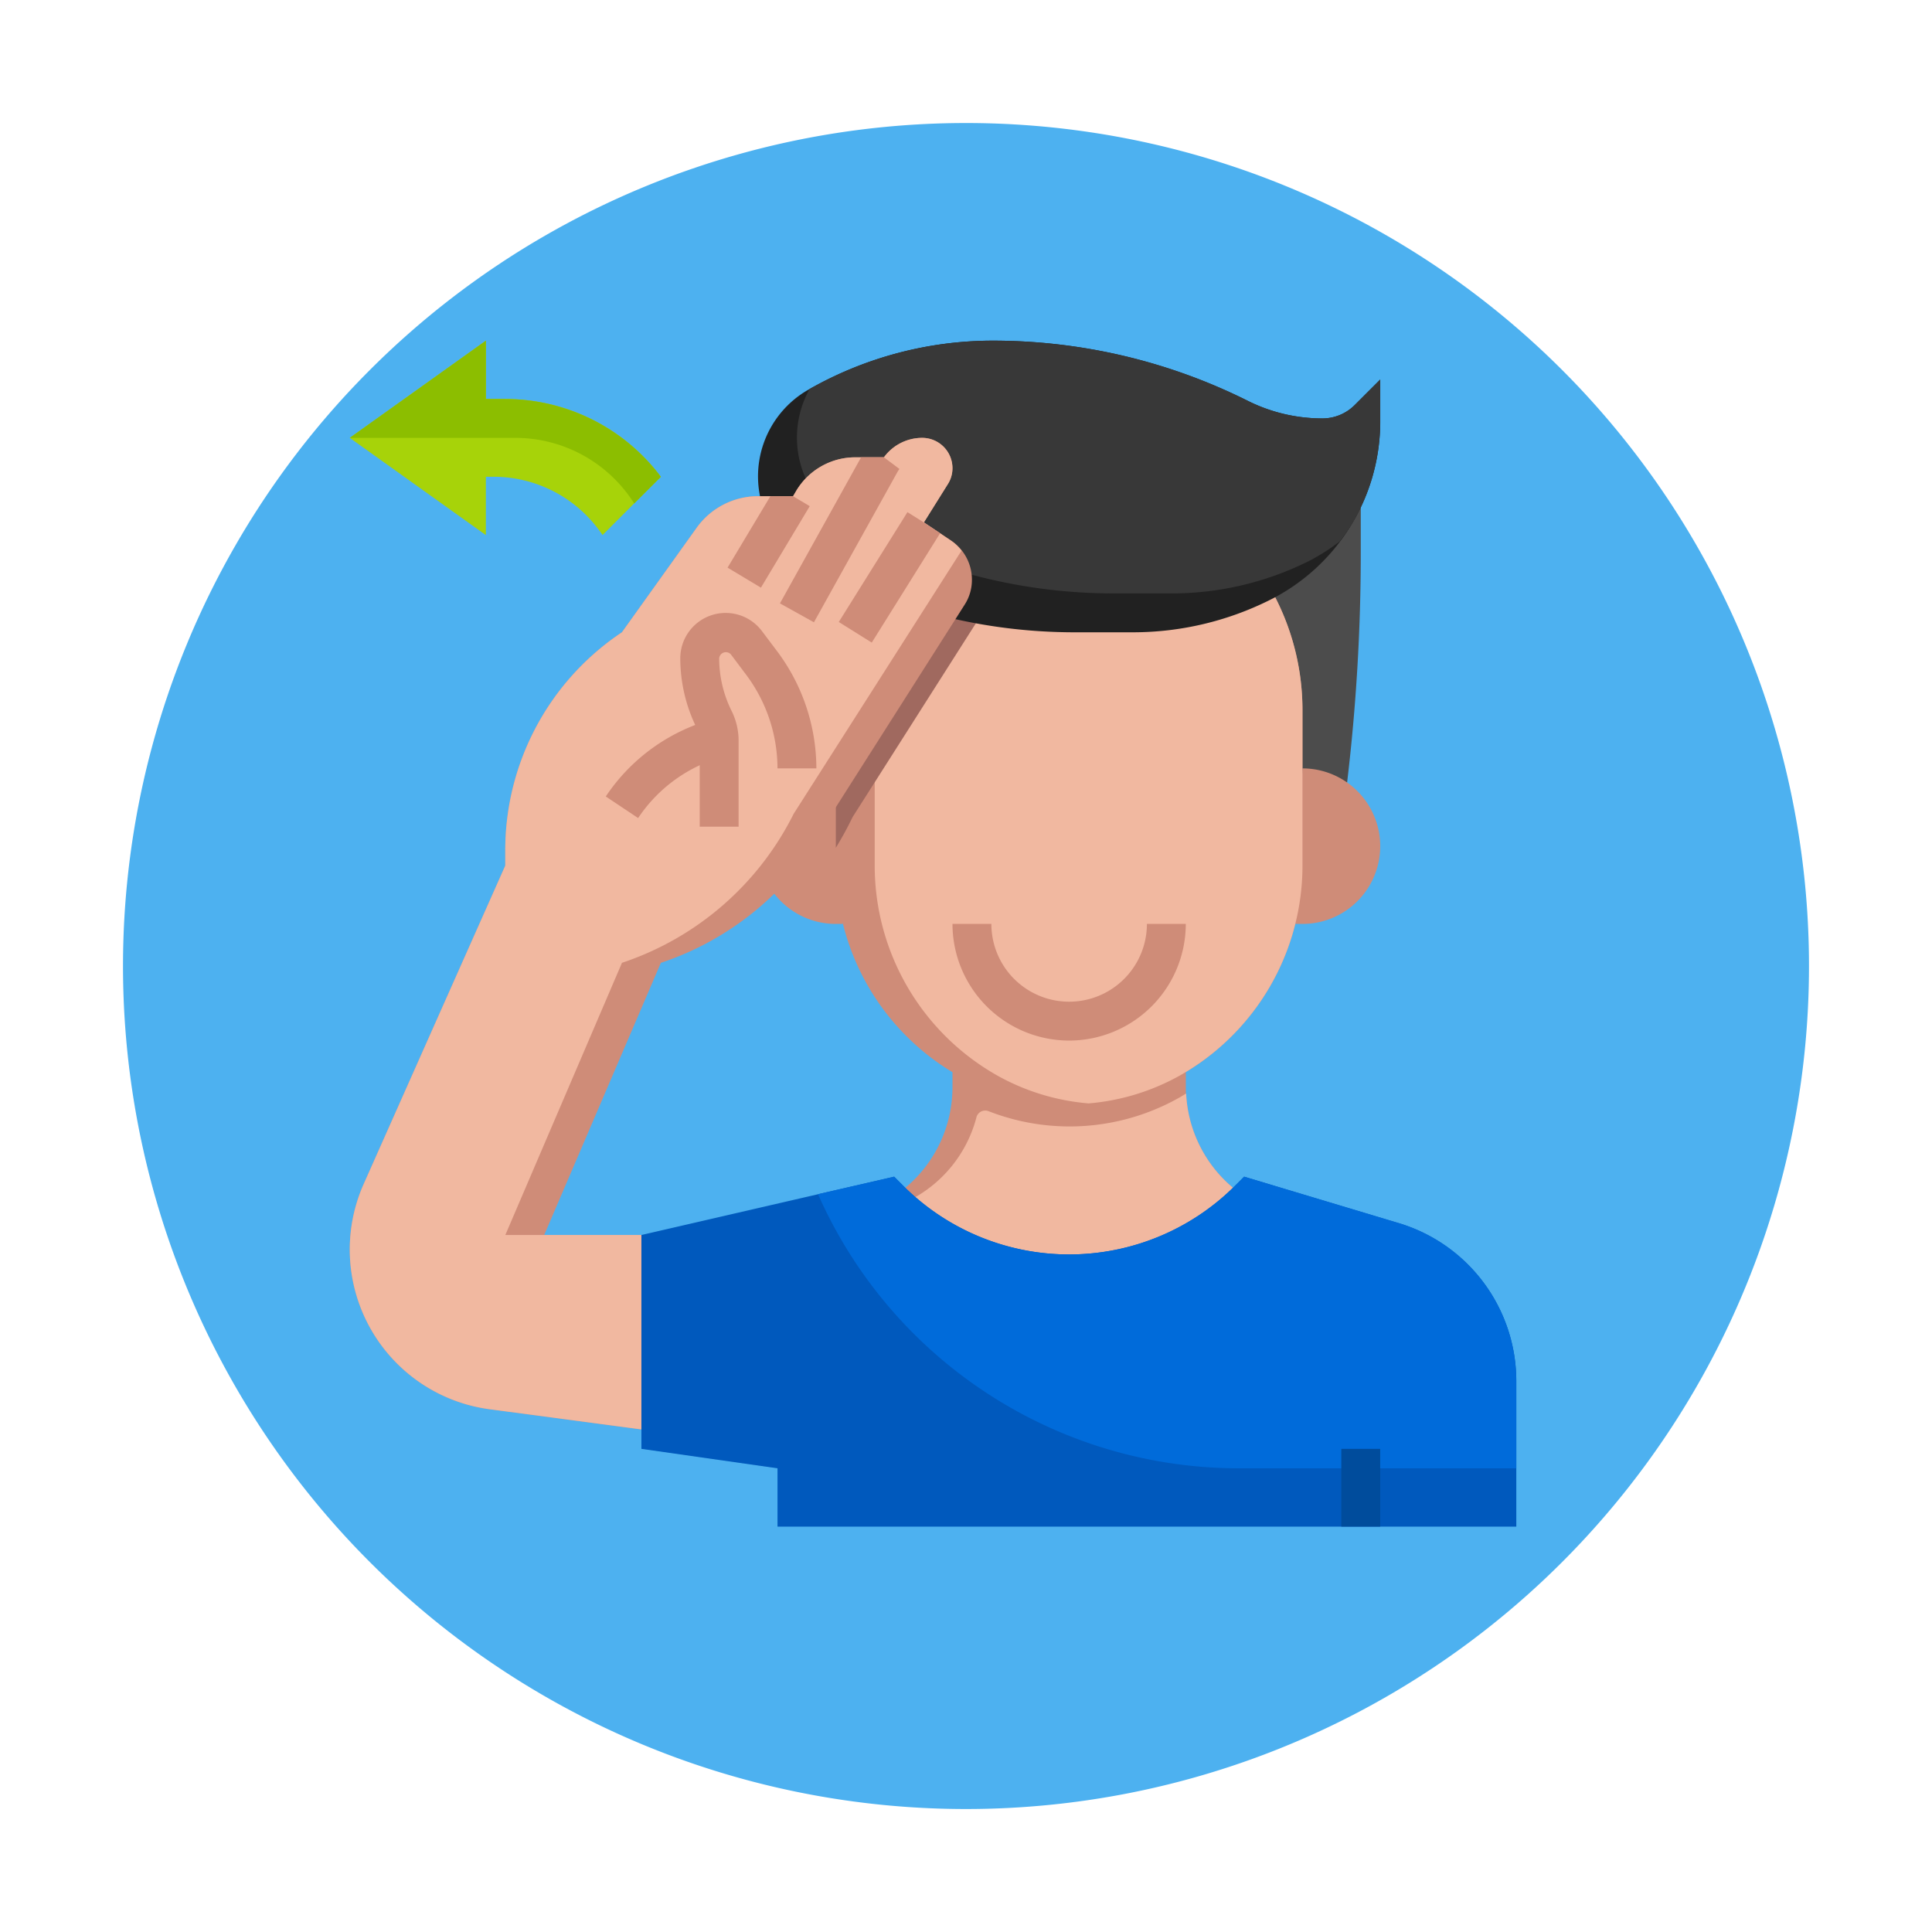 <svg xmlns="http://www.w3.org/2000/svg" xmlns:xlink="http://www.w3.org/1999/xlink" width="141.364" height="141.364" viewBox="0 0 141.364 141.364">
  <defs>
    <filter id="Trazado_699373" x="0" y="0" width="141.364" height="141.364" filterUnits="userSpaceOnUse">
      <feOffset dy="3" input="SourceAlpha"/>
      <feGaussianBlur stdDeviation="3" result="blur"/>
      <feFlood flood-opacity="0.161"/>
      <feComposite operator="in" in2="blur"/>
      <feComposite in="SourceGraphic"/>
    </filter>
  </defs>
  <g id="Grupo_1013564" data-name="Grupo 1013564" transform="translate(3342 7762.682)">
    <g transform="matrix(1, 0, 0, 1, -3342, -7762.68)" filter="url(#Trazado_699373)">
      <path id="Trazado_699373-2" data-name="Trazado 699373" d="M61.682,0A61.682,61.682,0,1,1,0,61.682,61.682,61.682,0,0,1,61.682,0Z" transform="translate(9 6)" fill="#4db1f0"/>
    </g>
    <g id="hola" transform="translate(-3318.407 -7739.756)">
      <path id="Trazado_698782" data-name="Trazado 698782" d="M54.547,48.087A9.588,9.588,0,0,1,51.1,40.721v-1.1H34.025v1.1a9.588,9.588,0,0,1-3.451,7.366l6.3,6.3H48.251Z" transform="translate(12.075 15.897)" fill="#cf8c78"/>
      <path id="Trazado_698783" data-name="Trazado 698783" d="M54.876,47.62a9.572,9.572,0,0,1-3.427-6.9c-.186.114-.37.232-.569.339a16.31,16.31,0,0,1-13.889.956.666.666,0,0,0-.895.479l-.017.068a9.5,9.5,0,0,1-4.857,5.965l-1.423.755,4.074,5.7,3.743.623s2.852-.96,4.525-1.689h6.436Z" transform="translate(11.748 16.364)" fill="#f1b8a0"/>
      <path id="Trazado_698784" data-name="Trazado 698784" d="M66.677,10.574v3.35a141.363,141.363,0,0,1-1,16.786H25a141.364,141.364,0,0,1-1-16.786v-1.29Z" transform="translate(9.297 3.623)" fill="#4c4c4c"/>
      <path id="Trazado_698785" data-name="Trazado 698785" d="M28.69,24a5.69,5.69,0,1,0,0,11.381h.524" transform="translate(8.874 9.297)" fill="#cf8c78"/>
      <path id="Trazado_698786" data-name="Trazado 698786" d="M51.156,24a5.69,5.69,0,1,1,0,11.381h-.524" transform="translate(20.551 9.297)" fill="#cf8c78"/>
      <path id="Trazado_698787" data-name="Trazado 698787" d="M59.15,15.337l.085.172a18.067,18.067,0,0,1,1.906,8.079V34.968a17.64,17.64,0,0,1-9.073,15.419,16.447,16.447,0,0,1-16,.006A17.64,17.64,0,0,1,27,34.968V23.588A18.068,18.068,0,0,1,28.91,15.5l.312-.626" transform="translate(10.564 5.441)" fill="#cf8c78"/>
      <path id="Trazado_698788" data-name="Trazado 698788" d="M38.073,50.373a16.455,16.455,0,0,0,6.575,1.982,16.455,16.455,0,0,0,6.575-1.982A17.64,17.64,0,0,0,60.3,34.954V23.573a18.068,18.068,0,0,0-1.91-8.086l-.082-.165L31.2,14.91l-.292.585A18.067,18.067,0,0,0,29,23.573V34.954a17.64,17.64,0,0,0,9.073,15.419Z" transform="translate(11.409 5.455)" fill="#f1b8a0"/>
      <path id="Trazado_698789" data-name="Trazado 698789" d="M41.535,40.535A8.544,8.544,0,0,1,33,32h2.845a5.69,5.69,0,0,0,11.381,0h2.845a8.544,8.544,0,0,1-8.535,8.535Z" transform="translate(13.1 12.677)" fill="#cf8c78"/>
      <path id="Trazado_698790" data-name="Trazado 698790" d="M81.016,70.606V59.96A12.077,12.077,0,0,0,72.409,48.4L61.1,45l-.661.661a17.172,17.172,0,0,1-24.284,0L35.493,45,17,49.268V64.916l9.958,1.423v4.268Z" transform="translate(6.339 18.171)" fill="#0059bd"/>
      <path id="Trazado_698791" data-name="Trazado 698791" d="M68.571,48.393,57.261,45l-.661.661a17.172,17.172,0,0,1-24.285,0L31.655,45l-5.571,1.28A33.675,33.675,0,0,0,56.863,66.339H77.177V59.96a12.077,12.077,0,0,0-8.605-11.567Z" transform="translate(10.177 18.171)" fill="#006bda"/>
      <path id="Trazado_698792" data-name="Trazado 698792" d="M53,59h2.845v5.69H53Z" transform="translate(21.551 24.087)" fill="#004c9c"/>
      <path id="Trazado_698793" data-name="Trazado 698793" d="M13.381,6.268H11.958V2L2,9.113l9.958,7.113V11.958h.56a9.585,9.585,0,0,1,7.975,4.268l4.268-4.268a14.226,14.226,0,0,0-11.381-5.69Z" transform="translate(0)" fill="#a7d309"/>
      <path id="Trazado_698794" data-name="Trazado 698794" d="M13.381,6.268H11.958V2L2,9.113H14.132a10.281,10.281,0,0,1,8.678,4.8l1.952-1.95a14.226,14.226,0,0,0-11.381-5.69Z" transform="translate(0)" fill="#8cbe00"/>
      <path id="Trazado_698795" data-name="Trazado 698795" d="M38.274,15.015l-9.052-.142-.313.627A18.067,18.067,0,0,0,27,23.589V33.665c.367-.6.711-1.209,1.031-1.849l.209-.418,9.366-14.722a4.7,4.7,0,0,0,.667-1.66Z" transform="translate(10.564 5.44)" fill="#a0695f"/>
      <path id="Trazado_698796" data-name="Trazado 698796" d="M26.68,5.588a7.3,7.3,0,0,0,.077,12.725,39.936,39.936,0,0,0,19.395,5.026h4.275a22.417,22.417,0,0,0,10.023-2.366A14.6,14.6,0,0,0,68.522,7.914V4.845L66.656,6.712a3.34,3.34,0,0,1-2.363.979A12.2,12.2,0,0,1,58.828,6.4,41.69,41.69,0,0,0,40.189,2a27.222,27.222,0,0,0-13.51,3.588Z" transform="translate(8.874)" fill="#212121"/>
      <path id="Trazado_698797" data-name="Trazado 698797" d="M63.448,7.69A12.2,12.2,0,0,1,57.983,6.4,41.69,41.69,0,0,0,39.344,2,27.231,27.231,0,0,0,25.926,5.539a7.285,7.285,0,0,0,2.831,9.928,39.936,39.936,0,0,0,19.4,5.026h4.275a22.417,22.417,0,0,0,10.023-2.366,14.455,14.455,0,0,0,2.261-1.438,14.806,14.806,0,0,0,.886-1.265,14.6,14.6,0,0,0,2.08-7.511V4.845L65.811,6.712a3.34,3.34,0,0,1-2.363.979Z" transform="translate(9.719)" fill="#383838"/>
      <path id="Trazado_698798" data-name="Trazado 698798" d="M47.522,17.385a3.337,3.337,0,0,1-.541,1.835L37.564,34.029l-.242.484a21.694,21.694,0,0,1-12.561,10.9L16.226,65.326h7.113V79.551L12.214,78.072a11.79,11.79,0,0,1-9.2-16.459L13.381,38.3V37.173a19.169,19.169,0,0,1,8.533-15.945l5.465-7.641a5.522,5.522,0,0,1,4.5-2.319h2.561l.242-.413a5.037,5.037,0,0,1,4.31-2.433h2.091A3.47,3.47,0,0,1,43.895,7a2.216,2.216,0,0,1,2.2,2.2,2.157,2.157,0,0,1-.341,1.181l-1.75,2.8,1.977,1.323A3.438,3.438,0,0,1,47.522,17.385Z" transform="translate(0 2.113)" fill="#cf8c78"/>
      <path id="Trazado_698799" data-name="Trazado 698799" d="M46.761,15.251a3.383,3.383,0,0,0-.775-.737l-1.977-1.323,1.75-2.8A2.157,2.157,0,0,0,46.1,9.2a2.216,2.216,0,0,0-2.2-2.2,3.47,3.47,0,0,0-2.817,1.423H38.987a5.037,5.037,0,0,0-4.31,2.432l-.242.414H31.874a5.522,5.522,0,0,0-4.5,2.319l-5.463,7.639a19.171,19.171,0,0,0-8.535,15.947V38.3L3.01,61.613a11.79,11.79,0,0,0,9.2,16.459l11.125,1.479V65.326H13.381l8.535-19.916a21.694,21.694,0,0,0,12.561-10.9Z" transform="translate(0 2.113)" fill="#f1b8a0"/>
      <g id="Grupo_990295" data-name="Grupo 990295" transform="translate(20.732 10.535)">
        <path id="Trazado_698800" data-name="Trazado 698800" d="M17.535,28.711l-2.367-1.579a13.8,13.8,0,0,1,7.922-5.679l.734,2.748a10.954,10.954,0,0,0-6.289,4.51Z" transform="translate(-15.168 -2.315)" fill="#cf8c78"/>
        <path id="Trazado_698801" data-name="Trazado 698801" d="M23.873,16.692l3.571-5.961L26.223,10H24.565l-3.133,5.229Z" transform="translate(-12.521 -7.155)" fill="#cf8c78"/>
        <path id="Trazado_698802" data-name="Trazado 698802" d="M27.152,18.858l2.413,1.508,5-8-1.174-.785-1.215-.76Z" transform="translate(-10.104 -6.808)" fill="#cf8c78"/>
        <path id="Trazado_698803" data-name="Trazado 698803" d="M26.613,20.072,32.73,9.064a2.16,2.16,0,0,1,.142-.211L31.734,8h-1.67L24.126,18.689Z" transform="translate(-11.383 -8)" fill="#cf8c78"/>
        <path id="Trazado_698804" data-name="Trazado 698804" d="M23.268,31.646H20.423v-6.3a2.041,2.041,0,0,0-.212-.9A11.513,11.513,0,0,1,19,19.323a3.32,3.32,0,0,1,5.975-1.992l1.138,1.512a14.327,14.327,0,0,1,2.845,8.535H26.113a11.467,11.467,0,0,0-2.276-6.828L22.7,19.035a.494.494,0,0,0-.854.285,8.655,8.655,0,0,0,.91,3.855,4.9,4.9,0,0,1,.512,2.168Z" transform="translate(-13.549 -4.617)" fill="#cf8c78"/>
      </g>
    </g>
  </g>
</svg>
